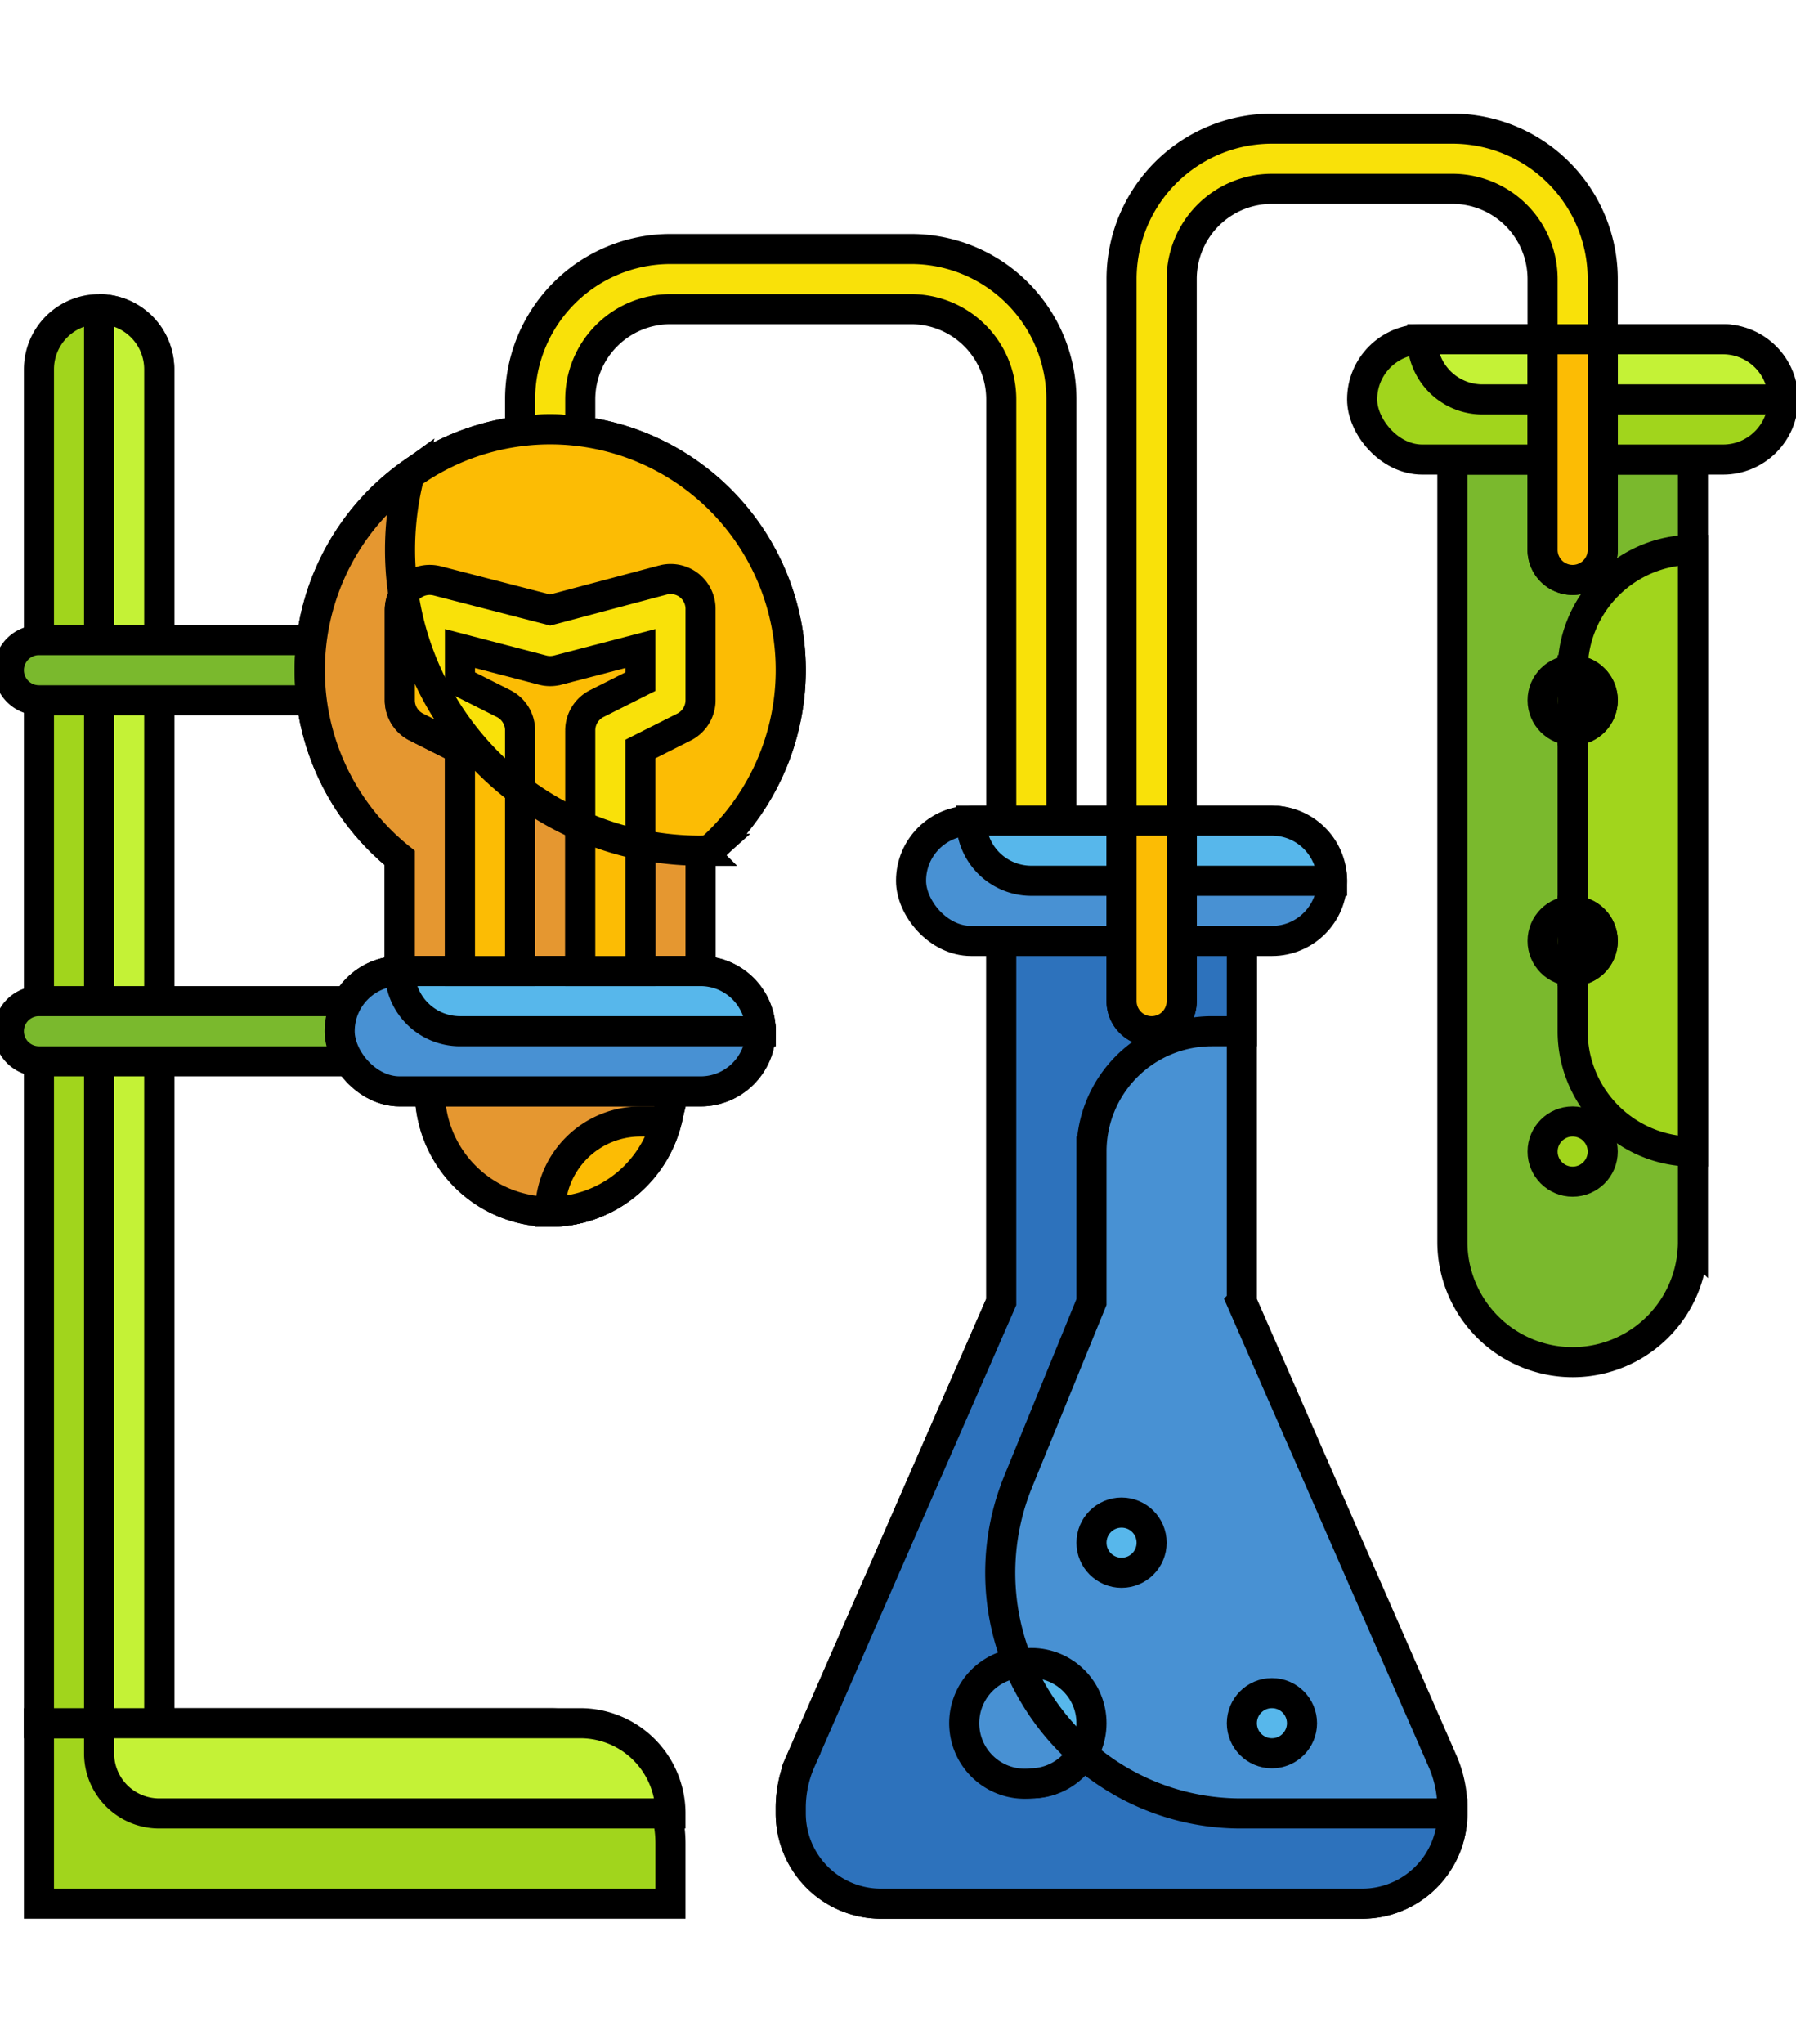 <svg width="450" height="512" xmlns="http://www.w3.org/2000/svg">
 <defs>
  <style>.cls-1{fill:#d5e8fd;}.cls-2{fill:#b6dbfe;}.cls-3{fill:#fcbe29;}.cls-4{fill:#fe9022;}.cls-5{fill:#ffda2d;}</style>
 </defs>
 <title>support</title>
 <g>
  <title>background</title>
  <rect x="-1" y="-1" width="452" height="514" id="canvas_background" fill="none"/>
 </g>
 <g>
  <title>Layer 1</title>
  <path class="cls-5" d="m1795.531,1716.972l-217.014,-217.014a55.252,55.252 0 0 0 -78.125,78.125l217.014,217.014a55.252,55.252 0 0 0 78.125,-78.125z" id="svg_5"/>
  <desc transform="matrix(7.111,0,0,7.111,0,0) ">Experiment icon for website, application, printing, document, poster design, etc.</desc>
  <g stroke="null" id="svg_100">
   <g stroke="null" transform="matrix(7.535,0,0,7.535,-0.132,-1.265) " id="svg_55">
    <path stroke="null" id="svg_57" fill="#f9e109" d="m34.312,28.444a1,1 0 0 1 -1,-1l0,-14a3,3 0 0 0 -3,-3l-8,0a3,3 0 0 0 -3,3l0,4a1,1 0 0 1 -2,0l0,-4a5,5 0 0 1 5,-5l8,0a5,5 0 0 1 5,5l0,14a1,1 0 0 1 -1,1z"/>
    <path stroke="null" id="svg_58" fill="#4891d3" d="m41.312,43.444l0,-12l-8,0l0,12l-6.66,15.23a3.88,3.88 0 0 0 -0.34,1.61l0,0.16a3,3 0 0 0 3,3l16,0a3,3 0 0 0 3,-3l0,-0.16a3.88,3.88 0 0 0 -0.34,-1.61l-6.66,-15.23z"/>
    <rect stroke="null" id="svg_59" fill="#4891d3" ry="2" rx="2" height="4" width="14" y="27.444" x="30.312"/>
    <path stroke="null" id="svg_60" fill="#2d72bc" d="m33.862,49.444l2.45,-6l0,-5a4,4 0 0 1 4,-4l1,0l0,-3l-8,0l0,12l-6.66,15.23a3.88,3.88 0 0 0 -0.34,1.61l0,0.16a3,3 0 0 0 3,3l16,0a3,3 0 0 0 3,-3l-7,0a8,8 0 0 1 -7.45,-11z"/>
    <path stroke="null" id="svg_61" fill="#57b7eb" d="m32.312,27.444l10,0a2,2 0 0 1 2,2l0,0a0,0 0 0 1 0,0l-10,0a2,2 0 0 1 -2,-2l0,0a0,0 0 0 1 0,0z"/>
    <circle stroke="null" id="svg_62" fill="#57b7eb" r="2" cy="57.444" cx="34.312"/>
    <path stroke="null" id="svg_63" fill="#4891d3" d="m34.312,59.444a2,2 0 0 0 1.7,-1a8.15,8.15 0 0 1 -2.14,-3a2,2 0 0 0 0.44,4z"/>
    <path stroke="null" id="svg_64" fill="#a1d51c" d="m1.312,57.444l17,0a4,4 0 0 1 4,4l0,2a0,0 0 0 1 0,0l-21,0a0,0 0 0 1 0,0l0,-6a0,0 0 0 1 0,0z"/>
    <path stroke="null" id="svg_65" fill="#a1d51c" d="m3.312,10.444l0,0a2,2 0 0 1 2,2l0,45a0,0 0 0 1 0,0l-4,0a0,0 0 0 1 0,0l0,-45a2,2 0 0 1 2,-2z"/>
    <path stroke="null" id="svg_66" fill="#fcbc04" d="m26.312,22.444a8,8 0 1 0 -13,6.24l0,3.76l10,0l0,-3.76a8,8 0 0 0 3,-6.24z"/>
    <rect stroke="null" id="svg_67" fill="#4891d3" ry="2" rx="2" height="4" width="14" y="32.444" x="11.312"/>
    <path stroke="null" id="svg_68" fill="#e59730" d="m14.312,36.444l8,0a0,0 0 0 1 0,0l0,0a4,4 0 0 1 -4,4l0,0a4,4 0 0 1 -4,-4l0,0a0,0 0 0 1 0,0z"/>
    <path stroke="null" id="svg_69" fill="#57b7eb" d="m13.312,32.444l10,0a2,2 0 0 1 2,2l0,0a0,0 0 0 1 0,0l-10,0a2,2 0 0 1 -2,-2l0,0a0,0 0 0 1 0,0z"/>
    <path stroke="null" id="svg_70" fill="#fcbc04" d="m22.172,37.444l-0.86,0a3,3 0 0 0 -3,3a4,4 0 0 0 3.86,-3z"/>
    <path stroke="null" id="svg_71" fill="#e59730" d="m23.312,28.444a10,10 0 0 1 -9.68,-12.48a8,8 0 0 0 -0.32,12.72l0,3.76l10,0l0,-3.76l0.28,-0.25l-0.28,0.01z"/>
    <ellipse stroke="null" id="svg_72" fill="#f9e109" transform="rotate(-45 -6.508,23.984) " ry="2" rx="1.5" cy="40.574" cx="17.082"/>
    <path stroke="null" id="svg_73" fill="#c4f236" d="m3.312,10.444l0,0a2,2 0 0 1 2,2l0,47a0,0 0 0 1 0,0l0,0a2,2 0 0 1 -2,-2l0,-47a0,0 0 0 1 0,0z"/>
    <path stroke="null" id="svg_74" fill="#c4f236" d="m3.312,57.444l16,0a3,3 0 0 1 3,3l0,0a0,0 0 0 1 0,0l-17,0a2,2 0 0 1 -2,-2l0,-1a0,0 0 0 1 0,0z"/>
    <path stroke="null" id="svg_75" fill="#7ab92d" d="m48.312,15.444l8,0a0,0 0 0 1 0,0l0,26a4,4 0 0 1 -4,4l0,0a4,4 0 0 1 -4,-4l0,-26a0,0 0 0 1 0,0z"/>
    <rect stroke="null" id="svg_76" fill="#a1d51c" ry="2" rx="2" height="4" width="14" y="11.444" x="45.312"/>
    <path stroke="null" id="svg_77" fill="#a1d51c" d="m56.312,18.444l0,0a0,0 0 0 1 0,0l0,20a0,0 0 0 1 0,0l0,0a4,4 0 0 1 -4,-4l0,-12a4,4 0 0 1 4,-4z"/>
    <path stroke="null" id="svg_78" fill="#c4f236" d="m47.312,11.444l10,0a2,2 0 0 1 2,2l0,0a0,0 0 0 1 0,0l-10,0a2,2 0 0 1 -2,-2l0,0a0,0 0 0 1 0,0z"/>
    <circle stroke="null" id="svg_79" fill="#a1d51c" r="1" cy="23.444" cx="52.312"/>
    <circle stroke="null" id="svg_80" fill="#a1d51c" r="1" cy="31.444" cx="52.312"/>
    <circle stroke="null" id="svg_81" fill="#a1d51c" r="1" cy="38.444" cx="52.312"/>
    <path stroke="null" id="svg_82" fill="#c4f236" d="m52.312,30.444l0,0a1,1 0 0 1 1,1l0,0a1,1 0 0 1 -1,1l0,0a0,0 0 0 1 0,0l0,-2a0,0 0 0 1 0,0z"/>
    <path stroke="null" id="svg_83" fill="#c4f236" d="m52.312,22.444l0,0a1,1 0 0 1 1,1l0,0a1,1 0 0 1 -1,1l0,0a0,0 0 0 1 0,0l0,-2a0,0 0 0 1 0,0z"/>
    <path stroke="null" id="svg_84" fill="#7ab92d" d="m11.312,35.444l-10,0a1,1 0 0 1 0,-2l10,0a1,1 0 0 1 0,2z"/>
    <path stroke="null" id="svg_85" fill="#f9e109" d="m38.312,34.444a1,1 0 0 1 -1,-1l0,-24a5,5 0 0 1 5,-5l6,0a5,5 0 0 1 5,5l0,9a1,1 0 0 1 -2,0l0,-9a3,3 0 0 0 -3,-3l-6,0a3,3 0 0 0 -3,3l0,24a1,1 0 0 1 -1,1z"/>
    <path stroke="null" id="svg_86" fill="#fcbc04" d="m37.312,33.444a1,1 0 0 0 2,0l0,-6l-2,0l0,6z"/>
    <path stroke="null" id="svg_87" fill="#fcbc04" d="m51.312,11.444l0,7a1,1 0 0 0 2,0l0,-7l-2,0z"/>
    <circle stroke="null" id="svg_88" fill="#57b7eb" r="1" cy="51.444" cx="37.312"/>
    <circle stroke="null" id="svg_89" fill="#57b7eb" r="1" cy="57.444" cx="42.312"/>
    <path stroke="null" id="svg_90" fill="#7ab92d" d="m10.312,23.444l-9,0a1,1 0 0 1 0,-2l9,0a1,1 0 0 1 0,2z"/>
    <path stroke="null" id="svg_91" fill="#fcbc04" d="m26.312,22.444a8,8 0 1 0 -13,6.24l0,3.76l10,0l0,-3.76a8,8 0 0 0 3,-6.24z"/>
    <path stroke="null" id="svg_92" fill="#e59730" d="m14.312,36.444l8,0a0,0 0 0 1 0,0l0,0a4,4 0 0 1 -4,4l0,0a4,4 0 0 1 -4,-4l0,0a0,0 0 0 1 0,0z"/>
    <path stroke="null" id="svg_93" fill="#fcbc04" d="m22.172,37.444l-0.86,0a3,3 0 0 0 -3,3a4,4 0 0 0 3.86,-3z"/>
    <path stroke="null" id="svg_94" fill="#e59730" d="m23.312,28.444a10,10 0 0 1 -9.68,-12.48a8,8 0 0 0 -0.32,12.72l0,3.76l10,0l0,-3.76l0.28,-0.25l-0.28,0.01z"/>
    <path stroke="null" id="svg_95" fill="#f9e109" d="m20.312,33.444a1,1 0 0 1 -1,-1l0,-8a1,1 0 0 1 0.55,-0.89l1.45,-0.73l0,-1.1l-2.76,0.72a1,1 0 0 1 -0.48,0l-2.76,-0.72l0,1.1l1.45,0.73a1,1 0 0 1 0.55,0.89l0,8a1,1 0 0 1 -2,0l0,-7.38l-1.45,-0.73a1,1 0 0 1 -0.55,-0.89l0,-3a1,1 0 0 1 0.38,-0.79a1,1 0 0 1 0.86,-0.18l3.76,0.97l3.76,-1a1,1 0 0 1 0.86,0.18a1,1 0 0 1 0.38,0.82l0,3a1,1 0 0 1 -0.55,0.89l-1.45,0.73l0,7.38a1,1 0 0 1 -1,1z"/>
    <rect stroke="null" id="svg_96" fill="#4891d3" ry="2" rx="2" height="4" width="14" y="32.444" x="11.312"/>
    <path stroke="null" id="svg_97" fill="#57b7eb" d="m13.312,32.444l10,0a2,2 0 0 1 2,2l0,0a0,0 0 0 1 0,0l-10,0a2,2 0 0 1 -2,-2l0,0a0,0 0 0 1 0,0z"/>
    <path stroke="null" id="svg_98" fill="#fcbc04" d="m13.442,19.974a1,1 0 0 0 -0.13,0.47l0,3a1,1 0 0 0 0.55,0.89l1.45,0.73l0,7.38l2,0l0,-6a10,10 0 0 1 -3.87,-6.47z"/>
    <path stroke="null" id="svg_99" fill="#fcbc04" d="m19.312,27.604l0,4.84l2,0l0,-4.2a9.72,9.72 0 0 1 -2,-0.64z"/>
   </g>
  </g>
 </g>
</svg>